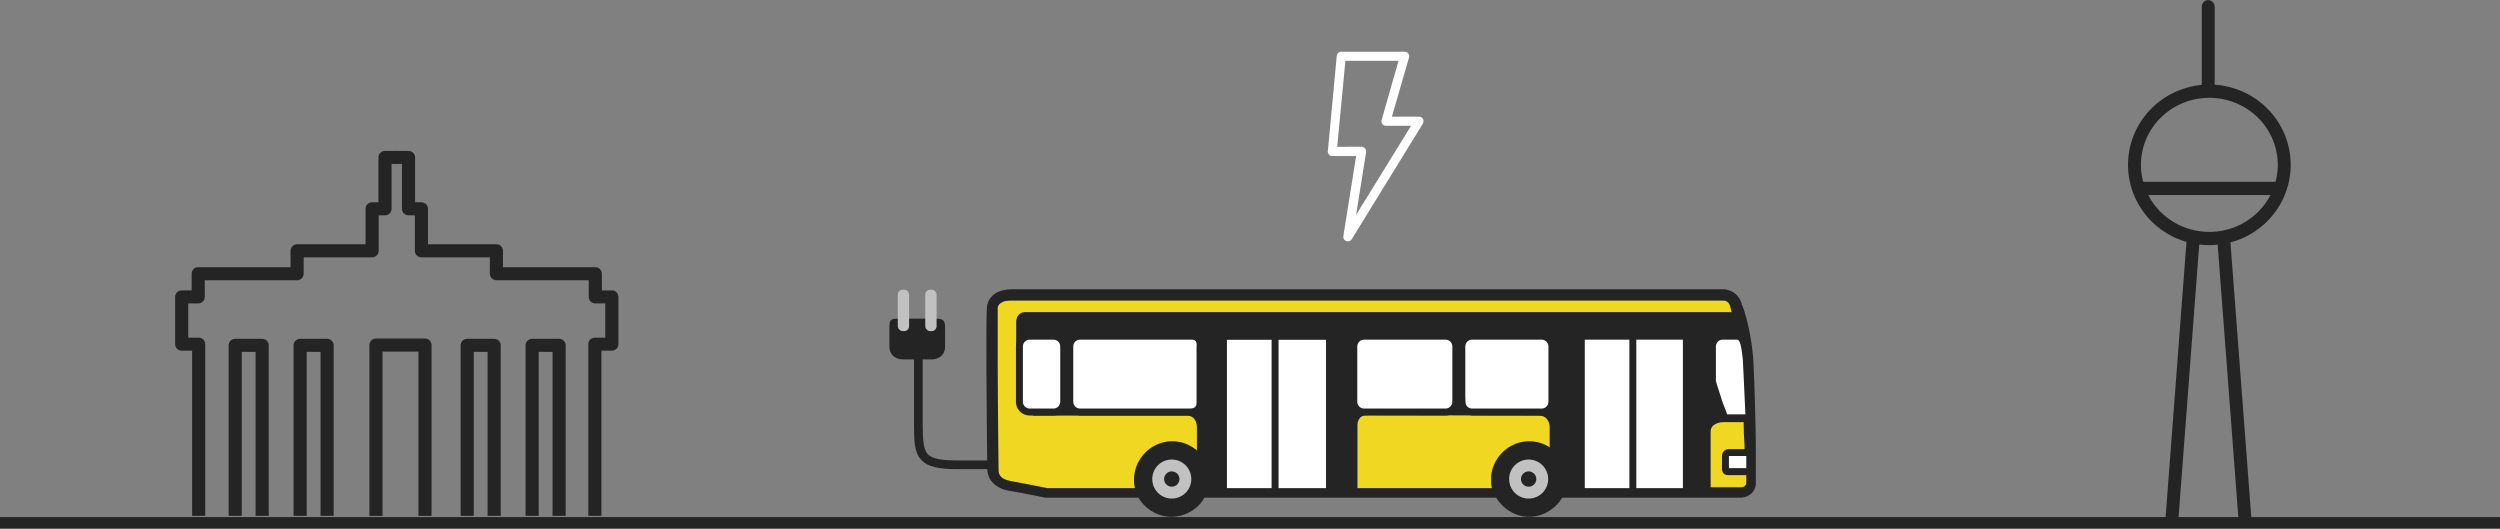 <svg xmlns="http://www.w3.org/2000/svg" width="216.55" height="45.79" viewBox="0 0 57.295 12.115"><rect x="0" y="0" width="57.295" height="12.115" fill="#808080" stroke="none"/><g fill="none" stroke-width="1.898" stroke="#252424"><path d="M17.276 75L14.05 33.498M6.456 75l3.227-41.502" transform="matrix(.156 0 0 .16 48.762 -.006)"/><path d="M1 23.65c0 1.386.284 2.758.837 4.038a10.534 10.534 0 002.385 3.423 11.043 11.043 0 003.568 2.287c1.335.53 2.766.803 4.21.803s2.875-.272 4.21-.803a11.044 11.044 0 003.568-2.287 10.534 10.534 0 002.385-3.423c.552-1.28.837-2.652.837-4.038 0-1.385-.285-2.758-.837-4.038a10.534 10.534 0 00-2.385-3.423 11.044 11.044 0 00-3.569-2.287A11.408 11.408 0 0012 13.099c-1.444 0-2.875.273-4.21.803a11.043 11.043 0 00-3.568 2.287 10.534 10.534 0 00-2.385 3.423A10.179 10.179 0 001 23.65z" stroke-linecap="round" stroke-linejoin="round" transform="matrix(.156 0 0 .16 48.762 -.006)"/><path d="M11.834 1v11.536" stroke-linecap="round" transform="matrix(.156 0 0 .16 48.762 -.006)"/><path d="M22.263 27.027H1.73" transform="matrix(.156 0 0 .16 48.762 -.006)"/></g><g fill="none" stroke-width="1.892" stroke="#252424" stroke-linejoin="round"><path d="M60.551 52.993V28.086H63V21.23h-2.381v-3.362H46.364v-3.325h-10.81V8.45h-1.858V1H31.84" transform="matrix(.159 0 0 .158 4.005 3.45)"/><path d="M55.4 52.993V28.256h-3.885v24.737m-5.479 0V28.256h-3.884v24.737M36.067 53V28.217h-7.064V53m-7.043-.007V28.256h-3.885v24.737m-5.479 0V28.256H8.712v24.737" transform="matrix(.159 0 0 .158 4.005 3.45)"/><path d="M3.449 52.993V28.086H1V21.23h2.381v-3.362h14.255v-3.325h10.81V8.45h1.858V1h1.857" transform="matrix(.159 0 0 .158 4.005 3.45)"/></g><g transform="translate(72.077 -69.644) scale(.199)" stroke-width="1.328"><path d="M-247.744 405.104l5.774 1.589h80.296l1.166-.742-.212-15.519-2.066-6.462h-83.792l-1.378 1.007z" fill="#f0d722"/><path d="M-243.204 397.829h17.642c1.218 0 1.206 1.262 1.206 1.262v3.378l.857 4.138 17.637.056v-7.79s-.01-1.088 1.086-1.086l19.775.038c1.262.002 1.273 1.273 1.273 1.273v3.071l2.06 4.607 16.48-.038v-7.078c0-1.068 1.509-1.086 1.509-1.086l-1.543-4.646.264-4.555.636-.583h2.86l-.768-2.875h-81.87c-1.06 0-1.068 1.067-1.068 1.067v9.007l.281.75z" fill="#252424"/><path d="M-163.475 404.256l-.053-2.171 2.914.053v2.224zm2.808-5.985l-2.914-.106-1.641-4.237.264-4.555.636-.583h2.86l.795 2.384zm-19.492 8.422l.212-18.115 11.864.053.212 18.274zm-11.758-9.323l-1.483-.185-.398-8.077 1.828-.424 8.05.053.69.795-.107 7.203-.688.583zm-13.613-.052l-.847-.9.106-6.886.741-.9 10.196.185 1.033.9-.635 7.362-1.166.345zm-15.837 9.428l.053-18.009 12.236-.053.053 18.009zm-17.637-10.223l.794.9 13.295.107 1.006-1.007-.106-7.044-.794-.848h-13.4l-.583.636zm-5.884.215l.974.75 3.52.037.787-.749-.225-7.528-1.16-.45-3.097-.007-.689.688z" fill="#fff"/><path d="M-245.694 383.287c-.1 0-.699-.001-1.299.199s-1.3.7-1.5 1.6c-.1.4-.1 2.5-.1 5.3 0 5.6.1 13.6.1 13.6 0 1.4 1.2 2.3 2.5 2.5 1.2.2 4.2.8 4.2.8h10.701c.8 1.3 2.198 2.2 3.798 2.2s3.101-.9 3.801-2.2h33.61c.8 1.3 2.2 2.2 3.8 2.2 1.6 0 3-.9 3.8-2.2h20.5c1 0 1.8-.7 1.8-1.7v-4.6s-.1-6.2-.3-9.7c-.3-3.6-1.2-6.1-1.3-6.2-.1-.6-.701-1.7-2.101-1.8h-81.908zm-.1 1.298h82.01c.6 0 .8.4.9.9.212.869.514 1.717.752 2.875l-1.851.026c-.9.013-1.6.7-1.6 1.6v3.9c0 .9 1.399 4.4 1.399 4.4.1.2.2.3.4.3h2.4c0 1.5.1 2.6.1 2.6v.5h-1.799c-.5 0-.8.4-.8.8v1.4c0 .5.2.819.8.8h2v.9c0 .3-.301.5-.601.5h-5.799v-17.4c0-.1-.002-.2-.102-.3-.1-.1-.198-.1-.298-.1h-12.202c-.1 0-.198 0-.298.1-.1.1-.1.201-.1.3v17.5h-1.3c.1-.3.099-.6.099-1 0-2.4-2-4.4-4.4-4.4-2.4 0-4.399 2-4.399 4.4 0 .3 0 .6.1 1h-18.301v-17.485a.4.4 0 00-.4-.4h-12.21a.4.4 0 00-.4.4v17.486h-1.2c.1-.3.1-.6.1-1 0-2.4-2-4.4-4.4-4.4-2.4 0-4.398 2-4.398 4.4 0 .3 0 .6.1 1h-10.1c-.4-.1-3.002-.6-4.102-.8-1.1-.2-1.5-.602-1.5-1.302 0 0-.1-8-.1-13.6v-5.099c.1-.4.302-.5.702-.7.4-.1.798-.1.798-.1zm2.202 3.702c-.9 0-1.602.7-1.602 1.6v6.335c0 .9.702 1.6 1.602 1.6h2.699c.9 0 1.6-.7 1.6-1.6v-6.336c0-.9-.7-1.6-1.6-1.6zm5.898 0c-.9 0-1.6.7-1.6 1.6v6.335c0 .9.7 1.6 1.6 1.6h12.5c.9 0 1.602-.7 1.602-1.6v-6.336c0-.905-.802-1.6-1.602-1.6zm32.611 0c-.9 0-1.601.7-1.601 1.6v6.335c0 .9.701 1.6 1.601 1.6h9.348c.9 0 1.6-.7 1.6-1.6v-6.336c0-.9-.7-1.6-1.6-1.6zm12.54 0c-.9 0-1.6.7-1.6 1.6v6.335c0 .9.7 1.6 1.6 1.6h7.974c.9 0 1.6-.7 1.6-1.6v-6.336c0-.905-.8-1.6-1.6-1.6zm-51.05.798h2.7c.4 0 .8.301.8.801v6.336c0 .4-.3.799-.8.799h-2.7c-.4 0-.8-.299-.8-.799v-6.336c0-.4.3-.8.8-.8zm5.8 0h12.599c.4 0 .902-.047.8.801v6.416c-.001.662-.4.719-.9.719h-12.5a.787.787 0 01-.798-.799v-6.336c0-.4.298-.8.798-.8zm32.71 0h9.348c.4 0 .799.301.799.801v6.336c0 .4-.3.8-.8.8h-9.347c-.4 0-.8-.3-.8-.8v-6.336c0-.4.3-.8.8-.8zm12.44 0h7.975c.4 0 .798.301.798.801v6.336c0 .4-.298.8-.798.8h-7.976c-.4 0-.799-.3-.799-.8v-6.336c0-.4.3-.8.8-.8zm12.959 0h5.135v17.102h-5.135zm5.935 0h5.366v17.102h-5.366zm9.965 0h1.6c.359.015.501.501.701 2.301.1 1.8.199 4.3.299 6.3h-2.1c-.1-.3-.4-1-.6-1.6-.3-1-.699-2.1-.699-2.3v-3.9c0-.4.3-.8.8-.8zm-57.111.016h5.144v17.086h-5.144zm5.945 0h5.465v17.086h-5.465zm-12.244 12.885c1.8 0 3.201 1.4 3.201 3.2 0 1.8-1.401 3.2-3.201 3.2s-3.2-1.4-3.2-3.2c0-1.8 1.4-3.2 3.2-3.2zm41.211 0c1.8 0 3.2 1.4 3.2 3.2 0 1.8-1.5 3.2-3.2 3.2-1.8 0-3.201-1.4-3.201-3.2 0-1.8 1.401-3.2 3.201-3.2zm22.9.5h2v1.4h-2z" fill="#252424"/><path d="M-223.764 405.14a3.483 3.483 0 01-3.484 3.483 3.483 3.483 0 01-3.483-3.483 3.483 3.483 0 013.483-3.483 3.483 3.483 0 013.484 3.483z" fill="#252424" paint-order="stroke fill markers"/><path d="M-225 405.14a2.247 2.247 0 01-2.248 2.247 2.247 2.247 0 01-2.247-2.247 2.247 2.247 0 012.247-2.247A2.247 2.247 0 01-225 405.14z" fill="#c1c1c1" paint-order="stroke fill markers"/><path d="M-226.367 405.14a.88.88 0 01-.88.88.88.88 0 01-.88-.88.88.88 0 01.88-.88.88.88 0 01.88.88zm43.702 0a3.483 3.483 0 01-3.483 3.483 3.483 3.483 0 01-3.483-3.483 3.483 3.483 0 013.483-3.483 3.483 3.483 0 013.483 3.483z" fill="#252424" paint-order="stroke fill markers"/><path d="M-183.9 405.14a2.247 2.247 0 01-2.248 2.247 2.247 2.247 0 01-2.247-2.247 2.247 2.247 0 012.247-2.247 2.247 2.247 0 012.247 2.247z" fill="#c1c1c1" paint-order="stroke fill markers"/><path d="M-185.268 405.14a.88.88 0 01-.88.88.88.88 0 01-.88-.88.88.88 0 01.88-.88.88.88 0 01.88.88z" fill="#252424" paint-order="stroke fill markers"/><path style="line-height:normal;font-variant-ligatures:normal;font-variant-position:normal;font-variant-caps:normal;font-variant-numeric:normal;font-variant-alternates:normal;font-feature-settings:normal;text-indent:0;text-align:start;text-decoration-line:none;text-decoration-style:solid;text-decoration-color:#000;text-transform:none;text-orientation:mixed;white-space:normal;shape-padding:0;isolation:auto;mix-blend-mode:normal;solid-color:#000;solid-opacity:1" d="M-259.766 387.796v2.132c0 .684.428 1.12.836 1.29.408.17.8.14.8.14l-.024.003h3.188l-.025-.002s.393.028.8-.142c.408-.17.837-.605.837-1.29v-2.161c0-.945-.213-1.095-1.061-1.095h-4.244c-1.075 0-1.107.126-1.107 1.125z" color="#000" font-weight="400" font-family="sans-serif" overflow="visible" fill="#252424"/><rect width="1.304" height="4.771" x="-258.802" y="383.332" ry=".561" fill="#c1c1c1" paint-order="stroke fill markers"/><rect ry=".561" y="383.332" x="-255.637" height="4.771" width="1.304" fill="#c1c1c1" paint-order="stroke fill markers"/><path style="line-height:normal;font-variant-ligatures:normal;font-variant-position:normal;font-variant-caps:normal;font-variant-numeric:normal;font-variant-alternates:normal;font-feature-settings:normal;text-indent:0;text-align:start;text-decoration-line:none;text-decoration-style:solid;text-decoration-color:#000;text-transform:none;text-orientation:mixed;white-space:normal;shape-padding:0;isolation:auto;mix-blend-mode:normal;solid-color:#000;solid-opacity:1" d="M-256.932 390.207v8.686c0 1.84.023 3.116.801 4.003.39.444.945.724 1.645.885.7.161 1.558.219 2.662.219h3.761v-1h-3.761c-1.067 0-1.866-.062-2.438-.193-.571-.132-.897-.317-1.117-.569-.44-.503-.553-1.53-.553-3.345v-8.686z" color="#000" font-weight="400" font-family="sans-serif" overflow="visible" fill="#252424"/></g><path d="M30.432 3.457l.204-2.178a.107.107 0 01.104-.094h1.452a.11.11 0 01.084.042c.02.026.026.063.015.094L31.9 2.674h.621c.037 0 .073.02.09.052a.122.122 0 010 .105l-1.63 2.648a.108.108 0 01-.09.052c-.01 0-.025 0-.036-.005-.047-.016-.073-.063-.068-.115l.293-1.834h-.544a.094.094 0 01-.078-.036.096.096 0 01-.026-.084zm.773-.094c.031 0 .057.016.078.037.021.02.026.052.026.083l-.23 1.442 1.26-2.042h-.575a.109.109 0 01-.084-.042.101.101 0 01-.015-.094l.386-1.353h-1.217l-.188 1.97z" fill="#fff"/><path d="M0 11.983h57.295" fill="none" stroke="#252424" stroke-width=".265"/></svg>